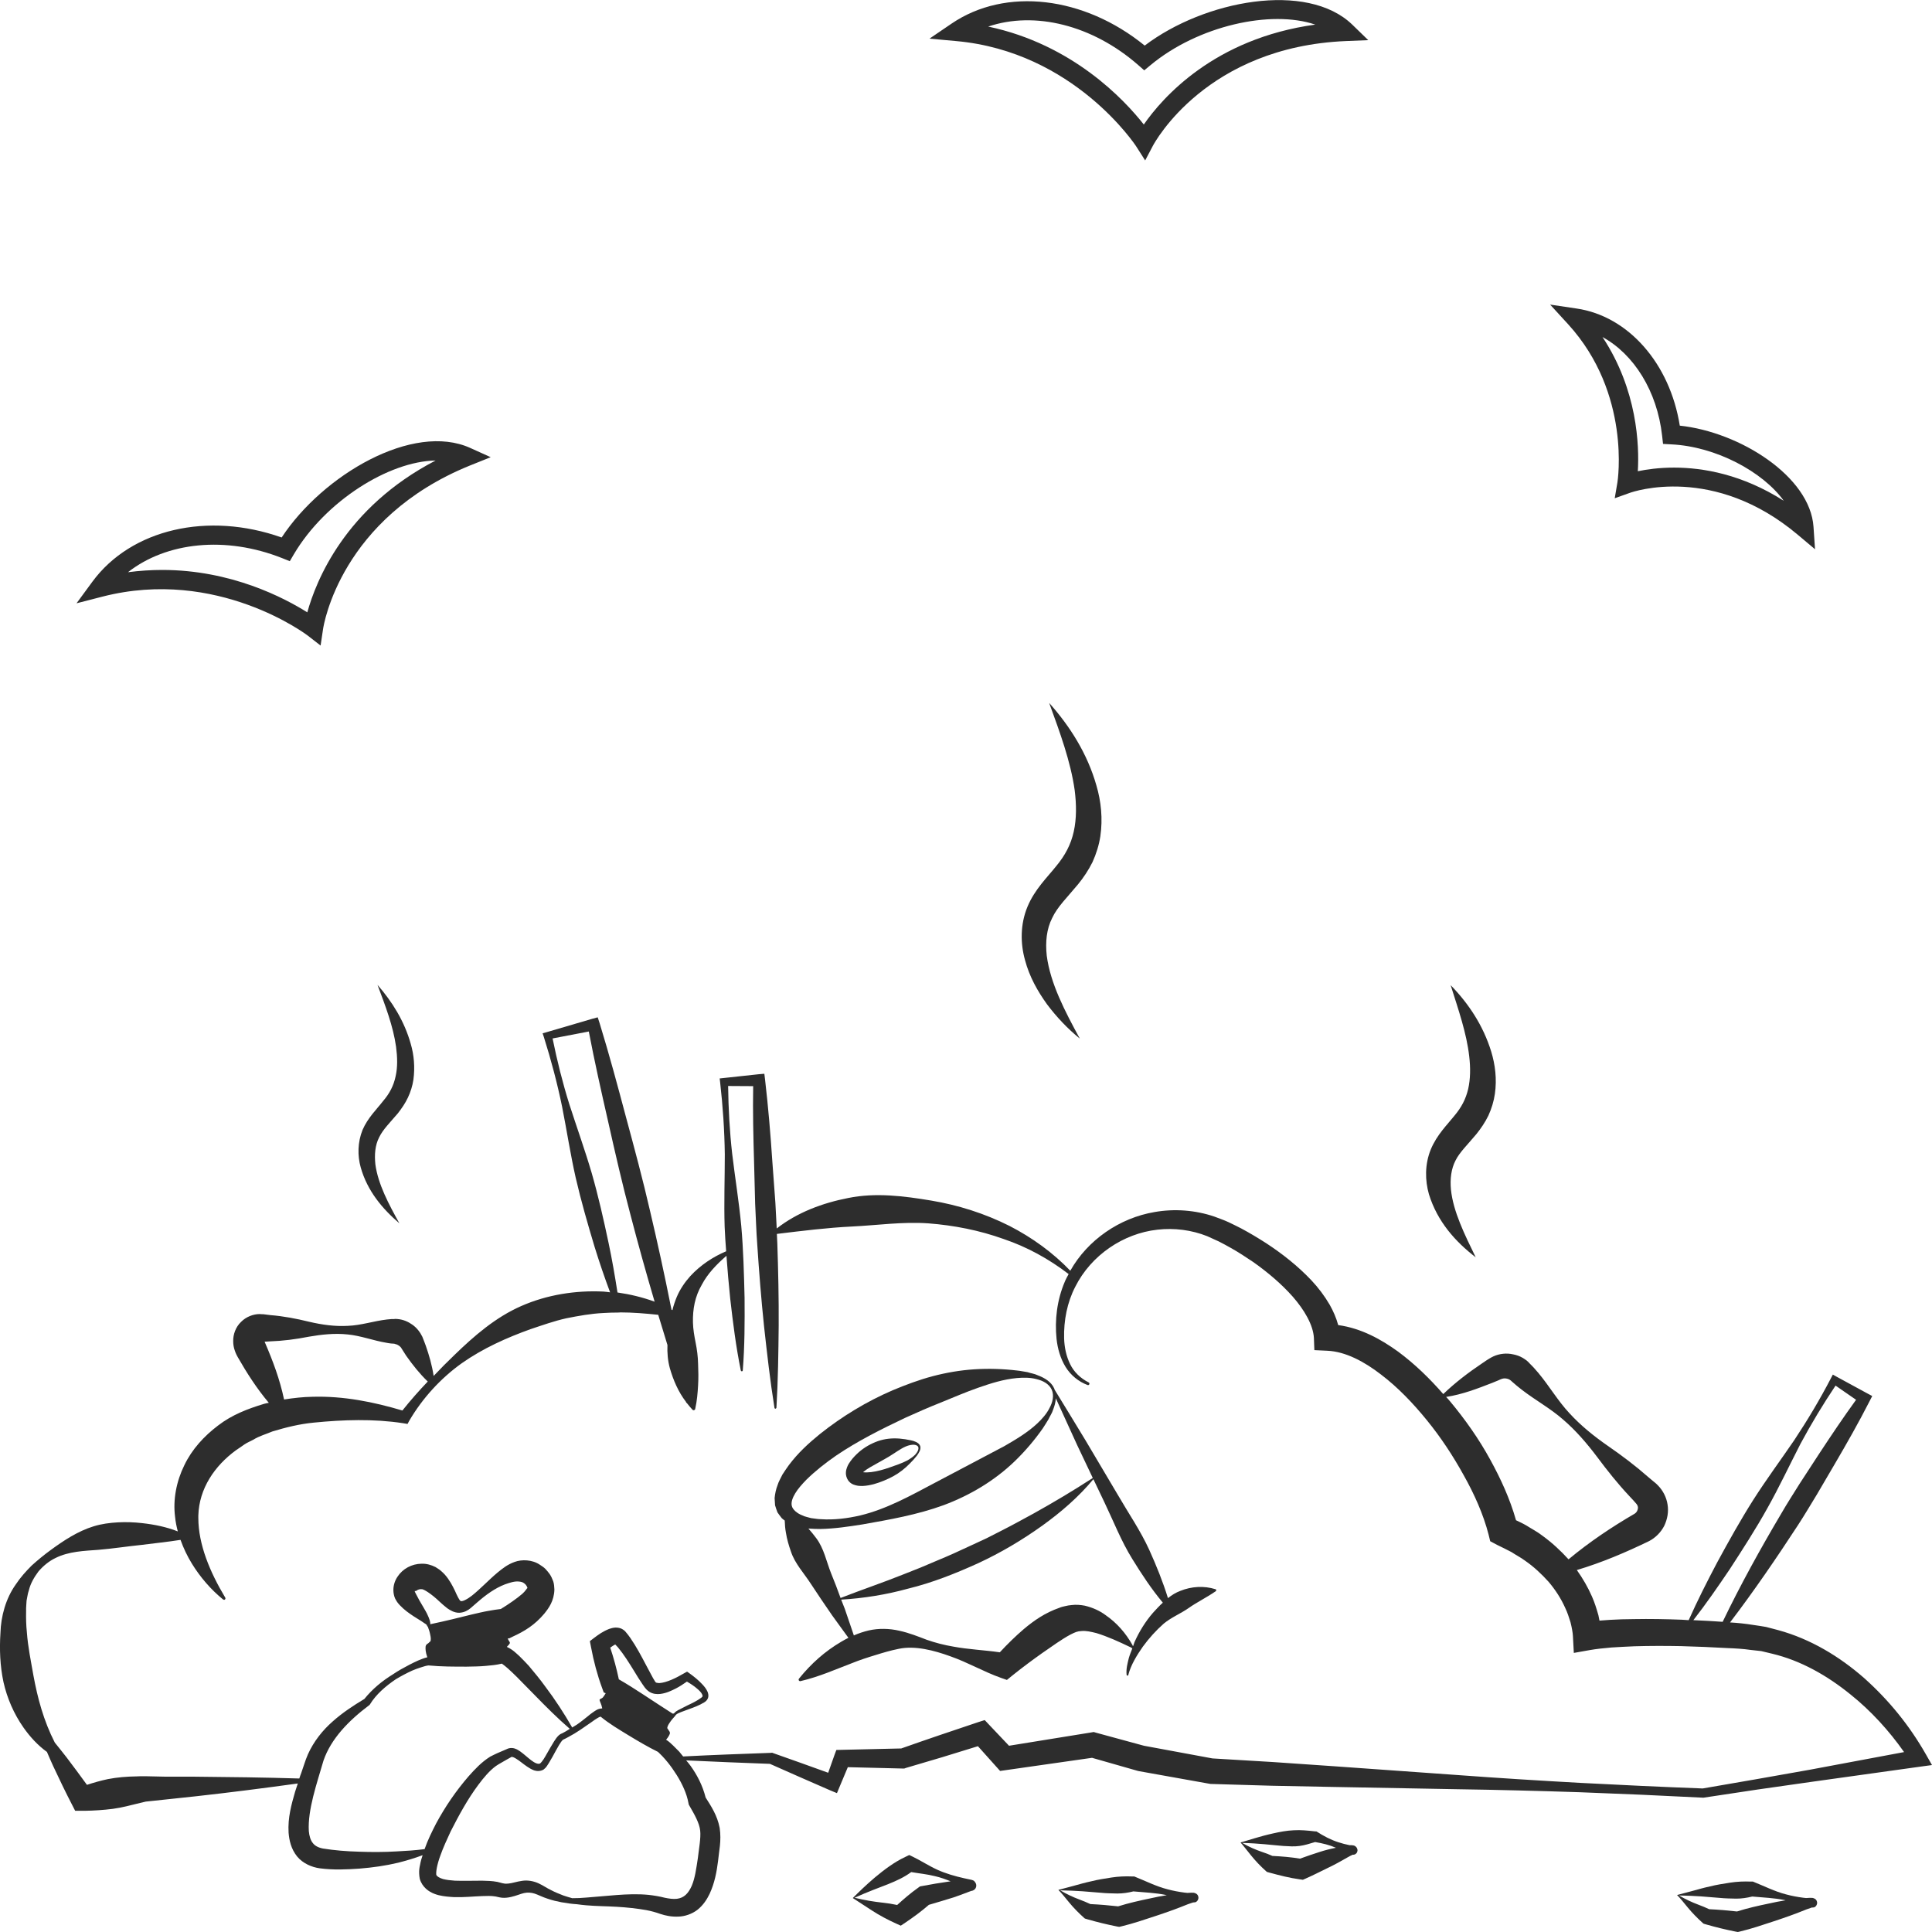<?xml version="1.0" encoding="utf-8"?>
<!-- Generator: Adobe Illustrator 24.1.2, SVG Export Plug-In . SVG Version: 6.00 Build 0)  -->
<svg version="1.1" id="Layer_1" xmlns="http://www.w3.org/2000/svg" xmlns:xlink="http://www.w3.org/1999/xlink" x="0px" y="0px"
	 viewBox="0 0 128 128" style="enable-background:new 0 0 128 128;" xml:space="preserve">
<style type="text/css">
	.st0{fill:#2D2D2D;}
</style>
<g>
	<path class="st0" d="M75.29,9.72l0.58,0.91l0.5-0.95c0.14-0.27,3.57-6.57,12.8-6.96l1.48-0.06l-1.06-1.03
		c-3-2.89-9.8-1.61-13.75,1.39c-4.02-3.27-9.21-3.89-12.79-1.46l-1.47,1l1.76,0.16C71.16,3.42,75.25,9.65,75.29,9.72z M75.41,4.31
		l0.4,0.35l0.41-0.34c3.15-2.62,7.99-3.69,10.92-2.69C80.43,2.55,77,6.49,75.78,8.25c-1.28-1.63-4.71-5.31-10.31-6.49
		C68.54,0.72,72.37,1.65,75.41,4.31z"/>
	<path class="st0" d="M20.39,42.11l0.85,0.66l0.16-1.07c0.04-0.3,1.18-7.39,9.74-10.86l1.37-0.55l-1.35-0.61
		c-3.79-1.72-9.77,1.78-12.5,5.93c-4.88-1.73-9.97-0.56-12.54,2.93l-1.05,1.43l1.71-0.44C14.4,37.57,20.34,42.07,20.39,42.11z
		 M18.7,36.98l0.5,0.2l0.27-0.46c2.09-3.53,6.3-6.16,9.39-6.21c-6.02,3.13-7.93,8-8.5,10.06c-1.51-0.95-5.03-2.81-9.61-2.81
		c-0.73,0-1.49,0.05-2.27,0.15C11.03,35.91,14.95,35.49,18.7,36.98z"/>
	<path class="st0" d="M107.16,31.95l-0.18,1.06l1.01-0.36c0.22-0.08,5.56-1.91,11.13,2.79l1.13,0.95l-0.1-1.48
		c-0.22-3.35-4.89-6.29-8.86-6.71c-0.65-4.1-3.4-7.26-6.84-7.76l-1.75-0.26l1.2,1.31C108.08,26.08,107.17,31.89,107.16,31.95z
		 M110.12,28.87l0.06,0.54l0.54,0.03c2.97,0.14,6.08,1.82,7.46,3.74c-2.74-1.75-5.34-2.2-7.27-2.2c-1,0-1.82,0.12-2.4,0.24
		c0.1-1.7-0.02-5.38-2.34-8.89C108.25,23.47,109.79,25.91,110.12,28.87z"/>
	<path class="st0" d="M127.59,116.22c-1.09-1.91-2.44-3.57-4.07-5.03c-1.63-1.43-3.55-2.6-5.71-3.19l-0.8-0.21
		c-0.28-0.05-0.55-0.09-0.83-0.13c-0.55-0.09-1.06-0.14-1.56-0.17c1.6-2.1,3.08-4.27,4.51-6.46c0.43-0.66,0.83-1.34,1.24-2.01
		l1.19-2.03c0.79-1.35,1.57-2.72,2.29-4.13l0.19-0.37l-0.32-0.17l-2.04-1.11l-0.25-0.14l-0.12,0.23c-0.74,1.42-1.55,2.78-2.44,4.12
		c-0.9,1.32-1.85,2.6-2.71,3.95c-0.85,1.34-1.63,2.74-2.39,4.14c-0.66,1.25-1.31,2.53-1.89,3.83c-0.15-0.01-0.3-0.02-0.46-0.03
		c-1.05-0.04-2.11-0.06-3.17-0.04c-0.53,0-1.07,0.02-1.6,0.05c-0.23,0.02-0.45,0.03-0.68,0.05c-0.02-0.11-0.05-0.23-0.07-0.35
		c-0.12-0.42-0.25-0.85-0.43-1.25c-0.27-0.62-0.61-1.2-1-1.75c1.67-0.5,3.24-1.17,4.79-1.92c0.42-0.22,0.78-0.58,1-1.01
		c0.21-0.44,0.3-0.93,0.22-1.41c-0.07-0.47-0.3-0.92-0.62-1.25l-0.12-0.12l-0.08-0.07l-0.16-0.13l-0.32-0.27
		c-0.83-0.73-1.73-1.41-2.66-2.05c-0.92-0.64-1.79-1.34-2.54-2.16c-0.76-0.81-1.34-1.81-2.06-2.67c-0.18-0.21-0.36-0.42-0.56-0.61
		c-0.03-0.04-0.11-0.12-0.2-0.2c-0.09-0.07-0.18-0.13-0.28-0.19c-0.19-0.11-0.41-0.19-0.63-0.23c-0.43-0.1-0.9-0.05-1.3,0.13
		c-0.23,0.11-0.32,0.18-0.44,0.25l-0.34,0.23c-0.89,0.6-1.76,1.26-2.55,2.02c-0.89-1.02-1.87-1.98-2.99-2.81
		c-1.12-0.81-2.44-1.55-3.97-1.76c-0.13-0.48-0.33-0.93-0.56-1.34c-0.35-0.6-0.76-1.14-1.22-1.63c-0.91-0.96-1.93-1.76-3-2.46
		c-0.53-0.34-1.08-0.67-1.64-0.97c-0.28-0.15-0.57-0.28-0.85-0.42c-0.3-0.14-0.63-0.25-0.94-0.37c-1.27-0.43-2.64-0.53-3.95-0.3
		c-2.33,0.39-4.45,1.86-5.59,3.89c-1.15-1.2-2.53-2.2-4.03-2.97c-1.63-0.82-3.39-1.38-5.19-1.68c-1.8-0.3-3.67-0.54-5.49-0.17
		c-1.7,0.33-3.37,0.95-4.74,2.02c-0.03-0.57-0.06-1.14-0.09-1.72l-0.2-2.71c-0.12-1.81-0.27-3.6-0.48-5.41l-0.05-0.41l-0.37,0.03
		l-2.31,0.25l-0.28,0.03l0.03,0.25c0.18,1.59,0.29,3.18,0.31,4.78c0,1.6-0.06,3.2-0.01,4.8c0.02,0.54,0.06,1.08,0.1,1.62
		c-0.85,0.36-1.69,0.9-2.38,1.65c-0.35,0.39-0.67,0.85-0.89,1.37c-0.12,0.29-0.22,0.58-0.29,0.88c-0.02-0.01-0.04-0.02-0.06-0.03
		c-0.02-0.08-0.03-0.16-0.05-0.24c-0.42-2.11-0.88-4.21-1.37-6.29c-0.48-2.09-1.04-4.17-1.6-6.24c-0.55-2.07-1.11-4.15-1.74-6.2
		l-0.13-0.4l-0.37,0.1l-3,0.88l-0.28,0.08l0.08,0.24c0.48,1.52,0.89,3.06,1.21,4.62c0.31,1.57,0.55,3.15,0.9,4.7
		c0.36,1.56,0.8,3.08,1.26,4.61c0.31,1,0.65,2,1.02,2.99c-0.15-0.02-0.3-0.04-0.44-0.05c-1.85-0.09-3.75,0.21-5.45,0.96
		c-1.71,0.75-3.13,1.99-4.41,3.23c-0.48,0.46-0.94,0.92-1.39,1.4c-0.11-0.72-0.3-1.37-0.52-2c-0.07-0.2-0.14-0.37-0.23-0.6
		c-0.15-0.31-0.37-0.59-0.65-0.79c-0.28-0.2-0.61-0.35-0.99-0.38l-0.14-0.01l-0.09,0.01h-0.16c-0.1,0.01-0.21,0.02-0.32,0.03
		c-0.86,0.1-1.72,0.39-2.58,0.42c-0.86,0.05-1.71-0.07-2.57-0.27c-0.85-0.21-1.7-0.37-2.56-0.44l-0.32-0.04l-0.16-0.02h-0.09
		l-0.15-0.01c-0.4,0-0.89,0.17-1.23,0.52c-0.36,0.34-0.53,0.84-0.52,1.28c0,0.23,0.04,0.44,0.11,0.63c0.03,0.1,0.07,0.18,0.11,0.27
		c0.03,0.06,0.05,0.1,0.08,0.15c0.6,1.05,1.26,2.08,2.06,3.03c-0.11,0.02-0.22,0.04-0.32,0.07c-1.06,0.32-2.12,0.72-3.05,1.44
		c-0.91,0.69-1.72,1.56-2.23,2.63c-0.52,1.05-0.76,2.28-0.61,3.42c0.03,0.33,0.1,0.65,0.18,0.96c-0.76-0.3-1.56-0.46-2.37-0.55
		c-0.53-0.06-1.06-0.08-1.6-0.05c-0.54,0.03-1.08,0.1-1.6,0.26c-1.05,0.32-2,0.95-2.86,1.58c-0.44,0.32-0.85,0.66-1.25,1.02
		c-0.38,0.38-0.75,0.79-1.06,1.26c-0.66,0.93-0.98,2.11-1.01,3.21c-0.07,1.07-0.03,2.17,0.2,3.25c0.24,1.07,0.69,2.11,1.33,3.02
		c0.43,0.61,0.94,1.17,1.55,1.61c0.13,0.31,0.27,0.62,0.41,0.93c0.41,0.88,0.83,1.75,1.27,2.6l0.19,0.37H5.6
		c0.63-0.01,1.26-0.05,1.88-0.13c0.61-0.08,1.22-0.25,1.8-0.39l0.38-0.09l0.48-0.05l0.94-0.1l1.88-0.2
		c2.26-0.25,4.52-0.54,6.77-0.85c-0.06,0.18-0.12,0.36-0.18,0.55c-0.24,0.84-0.49,1.71-0.43,2.71c0.04,0.5,0.16,1.07,0.56,1.57
		c0.39,0.48,1,0.72,1.5,0.79c0.93,0.12,1.77,0.08,2.64,0.02c0.87-0.07,1.72-0.19,2.56-0.39c0.55-0.14,1.09-0.3,1.62-0.5
		c-0.07,0.2-0.13,0.41-0.17,0.64c-0.04,0.17-0.07,0.35-0.06,0.57c0,0.1,0.02,0.23,0.04,0.35c0.04,0.15,0.1,0.27,0.17,0.38
		c0.29,0.44,0.73,0.62,1.08,0.71c0.37,0.09,0.71,0.11,1.03,0.13c0.66,0.02,1.28-0.05,1.87-0.07c0.29-0.01,0.59-0.02,0.82,0.02
		c0.07,0,0.28,0.07,0.48,0.09c0.2,0.02,0.41-0.01,0.59-0.05c0.36-0.08,0.64-0.21,0.87-0.26c0.24-0.05,0.46-0.04,0.71,0.04
		c0.22,0.07,0.54,0.24,0.84,0.33c0.31,0.11,0.62,0.18,0.93,0.24c0.34,0.06,0.68,0.11,1.02,0.13c0.2,0.03,0.41,0.05,0.61,0.07
		c0.69,0.06,1.37,0.06,2.04,0.1c0.67,0.04,1.33,0.11,1.95,0.22c0.32,0.06,0.61,0.14,0.92,0.25c0.36,0.12,0.76,0.2,1.2,0.18
		c0.43-0.01,0.91-0.17,1.28-0.46c0.37-0.3,0.61-0.67,0.79-1.04c0.34-0.73,0.47-1.46,0.56-2.16c0.06-0.67,0.24-1.34,0.11-2.22
		c-0.16-0.83-0.57-1.44-0.93-2.01c-0.2-0.79-0.56-1.49-1-2.1c-0.09-0.13-0.19-0.24-0.29-0.36c1.85,0.09,3.7,0.16,5.55,0.23
		c1.32,0.59,2.65,1.17,3.98,1.75l0.46,0.19l0.2-0.48l0.52-1.24l3.65,0.09h0.09l0.11-0.04c1.59-0.46,3.18-0.94,4.77-1.44l1.2,1.34
		l0.27,0.3l0.42-0.06l5.67-0.81l3.01,0.86l0.08,0.02l4.64,0.83l0.06,0.01l0.05,0.01l4.08,0.12l4.08,0.08l8.16,0.15
		c2.72,0.04,5.44,0.11,8.15,0.2c2.72,0.1,5.44,0.22,8.15,0.36h0.06l3.58-0.54l3.58-0.51l7.16-1l0.81-0.11L127.59,116.22z
		 M17.39,88.9C17.39,88.91,17.39,88.9,17.39,88.9c-0.02,0-0.03,0.01-0.04,0.01C17.36,88.91,17.38,88.9,17.39,88.9z M17.31,88.92
		L17.31,88.92c0,0,0,0.01,0.02,0.01C17.31,88.93,17.3,88.93,17.31,88.92z M114.59,103.98c0.87-1.34,1.73-2.67,2.51-4.07
		c0.78-1.39,1.46-2.84,2.19-4.26c0.71-1.32,1.49-2.61,2.32-3.85l1.36,0.94c-0.85,1.17-1.66,2.38-2.45,3.58l-1.29,1.98
		c-0.41,0.66-0.84,1.32-1.23,2c-1.38,2.33-2.69,4.7-3.87,7.15c-0.65-0.05-1.29-0.08-1.94-0.11
		C113.04,106.25,113.82,105.12,114.59,103.98z M98.86,91.62l0.39-0.16c0.12-0.06,0.27-0.12,0.3-0.12c0.11-0.03,0.22-0.02,0.33,0.01
		c0.05,0.01,0.1,0.04,0.14,0.06c0.02,0.02,0.05,0.03,0.07,0.05l0.1,0.09c0.2,0.18,0.42,0.36,0.64,0.53
		c0.88,0.68,1.89,1.23,2.73,1.97c0.84,0.72,1.57,1.57,2.25,2.47c0.67,0.9,1.37,1.78,2.13,2.59l0.28,0.3l0.14,0.16l0.07,0.08
		l0.02,0.03c0.05,0.07,0.07,0.15,0.07,0.23c-0.02,0.17-0.09,0.29-0.21,0.37c-1.53,0.89-3.01,1.88-4.39,3.03
		c-0.52-0.57-1.09-1.1-1.71-1.55c-0.34-0.27-0.72-0.46-1.08-0.69c-0.22-0.13-0.46-0.24-0.69-0.35c-0.41-1.44-1.01-2.74-1.7-4
		c-0.76-1.39-1.67-2.68-2.68-3.89c-0.08-0.09-0.16-0.19-0.25-0.28C96.91,92.38,97.88,92,98.86,91.62z M40.32,82.35
		c-0.33-1.56-0.68-3.11-1.12-4.64c-0.45-1.53-0.99-3.03-1.48-4.55c-0.45-1.44-0.81-2.88-1.11-4.36l2.4-0.46
		c0.38,1.99,0.82,3.95,1.27,5.92c0.47,2.1,0.95,4.19,1.5,6.26c0.5,1.92,1.03,3.82,1.59,5.72c-0.79-0.29-1.62-0.49-2.46-0.61
		C40.74,84.54,40.55,83.43,40.32,82.35z M17.56,88.96l-0.03-0.06l0.03-0.01l0.32-0.02c0.86-0.03,1.72-0.14,2.58-0.31
		c0.86-0.15,1.72-0.24,2.57-0.15c0.86,0.08,1.71,0.41,2.56,0.55c0.11,0.02,0.21,0.04,0.32,0.05l0.16,0.01l0.08,0.01l0.01,0.01
		c0.06,0.01,0.13,0.03,0.2,0.07c0.08,0.04,0.15,0.1,0.2,0.16c0.1,0.16,0.23,0.37,0.35,0.55c0.43,0.61,0.89,1.19,1.43,1.71
		c-0.58,0.61-1.14,1.24-1.68,1.92c-1.92-0.57-3.9-0.97-5.96-0.91c-0.62,0.01-1.25,0.08-1.88,0.18
		C18.54,91.39,18.08,90.17,17.56,88.96z M28.13,122.51c-0.62,0.08-1.24,0.12-1.85,0.15c-0.83,0.05-1.66,0.05-2.48,0.02
		c-0.81-0.02-1.66-0.09-2.4-0.21c-0.32-0.06-0.55-0.19-0.68-0.37c-0.14-0.17-0.23-0.45-0.26-0.79c-0.08-1.41,0.53-3.14,0.97-4.66
		c0.5-1.46,1.68-2.66,3.01-3.66l0.05-0.04l0.02-0.03c0.41-0.67,1.04-1.21,1.72-1.67c0.35-0.21,0.71-0.4,1.08-0.57
		c0.19-0.08,0.38-0.15,0.57-0.21c0.17-0.06,0.42-0.13,0.52-0.13c0.82,0.08,1.68,0.08,2.51,0.08c0.43-0.01,0.85-0.01,1.27-0.05
		c0.35-0.03,0.69-0.06,1.07-0.15c0.12,0.08,0.27,0.21,0.4,0.32c0.2,0.18,0.4,0.37,0.59,0.56l1.19,1.21c0.74,0.76,1.5,1.52,2.32,2.23
		c-0.1,0.06-0.19,0.13-0.29,0.18c-0.07,0.04-0.13,0.07-0.2,0.11c-0.07,0.03-0.12,0.04-0.24,0.14c-0.15,0.14-0.22,0.27-0.31,0.4
		c-0.17,0.27-0.32,0.54-0.47,0.8c-0.07,0.13-0.15,0.26-0.23,0.39c-0.07,0.11-0.19,0.25-0.22,0.27c-0.13,0.08-0.37-0.03-0.6-0.21
		c-0.23-0.17-0.44-0.38-0.72-0.58c-0.14-0.09-0.29-0.21-0.55-0.23c-0.07,0-0.14,0-0.21,0.02c-0.07,0.02-0.13,0.05-0.15,0.06
		l-0.21,0.09l-0.42,0.18l-0.21,0.1c-0.08,0.04-0.16,0.08-0.24,0.12c-0.59,0.37-1.02,0.84-1.44,1.31c-0.83,0.96-1.54,2-2.14,3.11
		C28.61,121.36,28.34,121.91,28.13,122.51z M28.5,107.49c-0.01-0.06-0.02-0.12-0.04-0.17c-0.03-0.11-0.08-0.21-0.12-0.3
		c-0.08-0.19-0.19-0.36-0.28-0.52c-0.2-0.33-0.38-0.65-0.52-0.93c-0.03-0.06-0.09-0.17-0.05-0.16c0-0.01,0.02,0,0.03,0
		c0.03,0.01,0.04,0,0.08-0.03c0.08-0.06,0.23-0.11,0.32-0.09c0.12-0.04,0.67,0.31,1.22,0.84c0.14,0.13,0.3,0.27,0.49,0.42
		c0.19,0.13,0.47,0.31,0.81,0.3c0.34-0.02,0.57-0.17,0.73-0.3c0.16-0.14,0.31-0.27,0.45-0.39c0.57-0.5,1.18-0.94,1.83-1.19
		c0.33-0.12,0.66-0.22,0.92-0.19c0.27,0.02,0.36,0.11,0.46,0.21c0.02,0.04,0.05,0.06,0.07,0.1c0.01,0.03,0.02,0.06,0.04,0.09
		c0.01,0.02-0.01,0.03,0,0.04c0,0.01-0.02,0.01-0.02,0.01c-0.01,0-0.11,0.18-0.31,0.36c-0.37,0.32-0.92,0.7-1.43,1.01
		c-0.26,0.03-0.52,0.07-0.79,0.12c-0.37,0.06-0.76,0.16-1.16,0.25c-0.8,0.2-1.68,0.42-2.73,0.64c0,0-0.01,0-0.01-0.01
		c0,0,0.01-0.01,0.02-0.01L28.5,107.49z M45.61,119.45l0.02,0.1l0.06,0.11c0.33,0.57,0.65,1.13,0.7,1.63
		c0.05,0.48-0.08,1.17-0.16,1.85c-0.1,0.64-0.18,1.28-0.4,1.8c-0.23,0.51-0.51,0.8-0.98,0.86c-0.24,0.03-0.52-0.01-0.81-0.07
		c-0.34-0.09-0.72-0.15-1.07-0.19c-0.72-0.07-1.42-0.04-2.11,0.01l-2.03,0.17c-0.31,0.03-0.62,0.04-0.92,0.04
		c-0.2-0.06-0.4-0.11-0.59-0.18c-0.28-0.11-0.56-0.22-0.82-0.36c-0.26-0.12-0.47-0.28-0.81-0.44c-0.32-0.15-0.73-0.23-1.1-0.17
		c-0.36,0.05-0.66,0.16-0.9,0.18c-0.12,0.01-0.22,0.02-0.33-0.01c-0.1-0.01-0.18-0.05-0.41-0.1c-0.37-0.07-0.69-0.07-1.01-0.08
		c-0.63,0-1.23,0.02-1.8,0c-0.29-0.02-0.56-0.05-0.79-0.11c-0.23-0.07-0.39-0.17-0.43-0.25c-0.03-0.01-0.03-0.23,0.02-0.49
		c0.05-0.25,0.13-0.53,0.23-0.8c0.19-0.54,0.44-1.08,0.69-1.62c0.54-1.06,1.12-2.13,1.83-3.08c0.35-0.47,0.74-0.94,1.17-1.25
		c0.1-0.07,0.22-0.14,0.36-0.22l0.4-0.23l0.2-0.11l0.05-0.03c0,0,0,0,0-0.01h0.03c0.05-0.01,0.17,0.04,0.28,0.11
		c0.24,0.14,0.47,0.35,0.74,0.53c0.13,0.09,0.28,0.18,0.46,0.25c0.18,0.06,0.42,0.07,0.63-0.05c0.21-0.16,0.25-0.29,0.35-0.43
		l0.24-0.41c0.15-0.27,0.29-0.54,0.44-0.79c0.08-0.12,0.16-0.26,0.24-0.33c0-0.01,0.08-0.05,0.15-0.08l0.21-0.11
		c0.28-0.15,0.55-0.31,0.8-0.48l0.77-0.53c0.12-0.09,0.25-0.18,0.37-0.25c0.07-0.05,0.15-0.08,0.21-0.1c0.6,0.49,1.2,0.84,1.82,1.22
		c0.64,0.39,1.32,0.79,1.97,1.11c0,0,0.09,0.07,0.12,0.11l0.18,0.18c0.12,0.12,0.23,0.26,0.35,0.4c0.22,0.27,0.42,0.56,0.61,0.86
		C45.2,118.19,45.5,118.83,45.61,119.45z M40.43,109.16c0.12-0.09,0.24-0.16,0.33-0.21c0.06,0.06,0.12,0.12,0.18,0.19
		c0.39,0.47,0.74,1.03,1.09,1.6c0.17,0.28,0.34,0.56,0.54,0.85c0.11,0.14,0.17,0.3,0.44,0.49c0.25,0.16,0.51,0.17,0.72,0.15
		c0.42-0.05,0.74-0.21,1.06-0.37c0.25-0.13,0.49-0.29,0.72-0.45c0.24,0.14,0.49,0.3,0.69,0.48c0.13,0.11,0.25,0.23,0.31,0.35
		c0.05,0.13,0.07,0.14-0.05,0.24c-0.27,0.2-0.6,0.36-0.92,0.51l-0.49,0.25c-0.09,0.04-0.17,0.09-0.25,0.14
		c-0.04,0.03-0.08,0.06-0.11,0.1c-0.02,0.01-0.03,0.03-0.04,0.04c-0.03,0.01-0.06,0.01-0.09,0.01c-1.37-0.87-2.46-1.64-3.56-2.27
		C40.85,110.55,40.66,109.85,40.43,109.16z M119.9,117.25l-3.56,0.63l-3.53,0.61c-2.71-0.1-5.42-0.23-8.12-0.37
		c-2.71-0.15-5.43-0.32-8.14-0.52l-8.14-0.58l-4.07-0.28l-4.01-0.24l-4.54-0.84l-3.16-0.86l-0.17-0.05l-0.17,0.03l-5.44,0.88
		l-1.28-1.35l-0.33-0.35l-0.44,0.14c-1.7,0.57-3.4,1.14-5.09,1.74l-3.9,0.09l-0.4,0.01l-0.13,0.35l-0.41,1.16
		c-1.21-0.44-2.42-0.87-3.64-1.3l-0.08-0.03l-0.05,0.01c-1.95,0.07-3.9,0.14-5.84,0.24c-0.09-0.1-0.17-0.22-0.26-0.32
		c-0.14-0.14-0.28-0.28-0.42-0.42c-0.08-0.07-0.15-0.14-0.23-0.21c-0.08-0.06-0.12-0.1-0.22-0.16c0.14-0.16,0.21-0.29,0.25-0.4
		c0.02-0.08-0.02-0.15-0.07-0.21c-0.05-0.06-0.07-0.13-0.09-0.13c-0.04-0.06,0.04-0.24,0.15-0.39c0.1-0.16,0.24-0.31,0.38-0.47
		v-0.01c0.01-0.01,0.01-0.02,0.02-0.03c0.1-0.1,0.22-0.13,0.35-0.19l0.51-0.19c0.34-0.12,0.69-0.25,1.02-0.45
		c0.09-0.05,0.21-0.15,0.26-0.3c0.05-0.15,0.01-0.29-0.03-0.4c-0.09-0.21-0.22-0.36-0.36-0.51c-0.26-0.28-0.55-0.51-0.87-0.74
		l-0.13-0.09l-0.18,0.1c-0.53,0.31-1.16,0.63-1.67,0.66c-0.28-0.03-0.2-0.01-0.41-0.34c-0.15-0.27-0.3-0.56-0.46-0.86
		c-0.31-0.59-0.62-1.18-1.03-1.78c-0.1-0.15-0.22-0.3-0.35-0.45c-0.03-0.04-0.2-0.17-0.31-0.2c-0.12-0.04-0.24-0.05-0.32-0.05
		c-0.19,0.01-0.31,0.05-0.43,0.09c-0.43,0.17-0.7,0.37-1.02,0.61l-0.26,0.2l0.08,0.41c0.17,0.91,0.41,1.82,0.73,2.69l0.11,0.3
		l0.13,0.05c-0.06,0.1-0.12,0.2-0.18,0.27c-0.08,0.1-0.27,0.11-0.22,0.21c0.02,0.1,0.11,0.22,0.17,0.52l-0.03,0.01
		c-0.28,0.02-0.41,0.14-0.55,0.23c-0.14,0.09-0.26,0.19-0.38,0.29c-0.24,0.19-0.47,0.38-0.72,0.55c-0.1,0.07-0.21,0.12-0.31,0.19
		c-0.54-0.94-1.14-1.86-1.79-2.72c-0.34-0.47-0.71-0.92-1.09-1.37c-0.2-0.21-0.4-0.43-0.62-0.64c-0.24-0.21-0.41-0.41-0.83-0.61
		c0.08-0.09,0.15-0.15,0.18-0.21c0.08-0.09-0.08-0.19-0.11-0.33c0-0.01,0-0.02-0.01-0.03l0.09,0.01l0.22-0.11
		c0.79-0.36,1.47-0.77,2.11-1.53c0.29-0.36,0.65-0.84,0.67-1.6c-0.01-0.19-0.02-0.38-0.08-0.55c-0.06-0.16-0.14-0.34-0.23-0.47
		c-0.09-0.13-0.19-0.24-0.29-0.35c-0.11-0.11-0.24-0.19-0.36-0.27c-0.51-0.35-1.21-0.36-1.67-0.19c-0.48,0.17-0.81,0.44-1.13,0.7
		c-0.62,0.52-1.13,1.08-1.71,1.54c-0.28,0.22-0.66,0.43-0.76,0.34c-0.06-0.04-0.21-0.32-0.36-0.67c-0.16-0.33-0.36-0.72-0.67-1.07
		c-0.08-0.09-0.17-0.17-0.26-0.25c-0.1-0.09-0.24-0.17-0.36-0.25c-0.28-0.14-0.59-0.23-0.92-0.22c-0.65,0.01-1.25,0.33-1.6,0.87
		c-0.18,0.27-0.3,0.63-0.26,1.02c0.02,0.18,0.07,0.38,0.17,0.53c0.11,0.19,0.16,0.22,0.24,0.32c0.3,0.32,0.63,0.55,0.95,0.76
		l0.48,0.3c0.08,0.05,0.15,0.1,0.22,0.15c0.04,0.02,0.07,0.04,0.1,0.07l0.04,0.03c0.01,0.04,0.03,0.08,0.05,0.11
		c0.01,0,0.02,0,0.02,0c0.07,0.18,0.13,0.36,0.16,0.53c0.05,0.2,0.06,0.41,0,0.47c-0.03,0-0.07,0.07-0.14,0.12
		c-0.08,0.04-0.14,0.1-0.16,0.19c-0.02,0.17-0.01,0.38,0.11,0.73c-0.26,0.06-0.41,0.14-0.6,0.21c-0.2,0.09-0.39,0.18-0.58,0.28
		c-0.38,0.2-0.75,0.4-1.1,0.64c-0.7,0.43-1.35,0.96-1.89,1.63c-0.73,0.44-1.45,0.91-2.11,1.5c-0.66,0.58-1.25,1.32-1.63,2.17
		c-0.09,0.21-0.17,0.42-0.24,0.64l-0.2,0.59c-0.05,0.12-0.09,0.25-0.13,0.37c-2.31-0.07-4.63-0.1-6.94-0.12h-1.88l-0.93-0.02
		l-0.46-0.01h-0.3l-0.26,0.01c-0.66,0.01-1.29,0.06-1.91,0.18c-0.47,0.1-0.93,0.23-1.39,0.38c-0.44-0.61-0.89-1.21-1.35-1.82
		c-0.25-0.33-0.52-0.65-0.78-0.98c-0.74-1.45-1.14-2.94-1.42-4.47c-0.16-0.92-0.36-1.87-0.43-2.84c-0.05-0.48-0.06-0.92-0.05-1.4
		c-0.01-0.23,0.02-0.45,0.03-0.69c0.05-0.22,0.07-0.46,0.15-0.68c0.11-0.46,0.35-0.87,0.64-1.26c0.31-0.36,0.69-0.68,1.13-0.89
		c0.88-0.44,1.9-0.47,2.84-0.54c0.96-0.08,1.91-0.23,2.89-0.33c0.83-0.11,1.68-0.19,2.55-0.33c0.2,0.56,0.45,1.08,0.75,1.57
		c0.56,0.91,1.26,1.72,2.07,2.38c0.03,0.02,0.08,0.03,0.11,0.01c0.05-0.03,0.06-0.09,0.03-0.14c-1.01-1.68-1.78-3.52-1.78-5.27
		v-0.16c0.05-1.79,1.08-3.3,2.51-4.34c0.18-0.12,0.36-0.24,0.54-0.37c0.19-0.13,0.4-0.21,0.6-0.32c0.38-0.24,0.83-0.36,1.25-0.54
		c0.89-0.27,1.81-0.5,2.77-0.59c1.91-0.19,3.94-0.26,5.89,0.04l0.3,0.05l0.12-0.22c0.86-1.47,2.07-2.8,3.47-3.8
		c1.42-1,3-1.7,4.56-2.26c0.78-0.26,1.56-0.54,2.37-0.72c0.81-0.16,1.62-0.31,2.46-0.35c0.31-0.02,0.63-0.03,0.95-0.03
		c0.06,0,0.1,0,0.16-0.01c0.83,0,1.67,0.07,2.52,0.16c0.2,0.67,0.41,1.34,0.61,2c-0.02,0.52,0.02,1.03,0.16,1.54
		c0.23,0.79,0.55,1.55,1.07,2.23c0,0.02,0.01,0.03,0.01,0.04c0.01,0.02,0.03,0.02,0.04,0.03c0.12,0.15,0.24,0.3,0.38,0.45
		c0.01,0.01,0.03,0.02,0.05,0.03c0.06,0.01,0.12-0.03,0.13-0.08v-0.01c0.12-0.54,0.16-1.04,0.19-1.55c0.03-0.49,0.02-0.97,0-1.44
		c-0.01-0.47-0.07-0.93-0.16-1.38c-0.09-0.45-0.17-0.91-0.18-1.35c-0.02-0.89,0.13-1.72,0.59-2.51c0.38-0.72,0.96-1.33,1.63-1.91
		c0.07,0.95,0.15,1.9,0.25,2.85c0.18,1.59,0.38,3.17,0.7,4.75c0.01,0.03,0.03,0.05,0.06,0.05c0.03,0.01,0.07-0.02,0.07-0.05
		c0.13-1.62,0.13-3.21,0.12-4.81c-0.04-1.6-0.08-3.19-0.22-4.78c-0.15-1.59-0.41-3.17-0.6-4.76c-0.17-1.5-0.25-2.99-0.27-4.5
		l1.66,0.01c-0.03,1.69,0.01,3.38,0.06,5.07l0.07,2.71c0.05,0.9,0.07,1.81,0.14,2.71c0.12,1.81,0.26,3.61,0.45,5.42
		c0.2,1.81,0.4,3.6,0.69,5.4c0,0.03,0.03,0.06,0.06,0.06s0.06-0.03,0.07-0.06c0.11-1.82,0.13-3.63,0.15-5.45
		c0.01-1.81-0.03-3.62-0.09-5.43c-0.01-0.22-0.02-0.43-0.03-0.64c1.73-0.21,3.34-0.41,4.97-0.49c1.67-0.08,3.36-0.33,5.06-0.21
		c1.7,0.13,3.39,0.46,5,1.04c1.54,0.52,2.98,1.31,4.3,2.32c-0.09,0.17-0.19,0.34-0.26,0.52c-0.51,1.2-0.67,2.52-0.54,3.78
		c0.07,0.64,0.25,1.28,0.59,1.84c0.34,0.56,0.87,0.99,1.46,1.21c0.05,0.02,0.1,0,0.12-0.05c0.02-0.05,0-0.1-0.04-0.12
		c-0.54-0.27-0.98-0.69-1.23-1.21c-0.26-0.53-0.38-1.11-0.4-1.71c-0.03-1.18,0.2-2.38,0.74-3.42c1.05-2.09,3.18-3.53,5.44-3.78
		c1.12-0.13,2.27,0.02,3.3,0.43l0.77,0.35c0.26,0.14,0.53,0.27,0.78,0.42c0.52,0.29,1.02,0.62,1.51,0.95
		c0.96,0.68,1.87,1.45,2.62,2.3c0.74,0.85,1.35,1.86,1.39,2.74l0.03,0.79l0.85,0.04c1.21,0.05,2.46,0.72,3.57,1.58
		c1.12,0.85,2.13,1.91,3.04,3.03c0.92,1.13,1.73,2.36,2.43,3.63c0.71,1.26,1.31,2.61,1.65,3.93l0.11,0.45l0.45,0.24
		c0.32,0.16,0.65,0.31,0.96,0.48c0.3,0.2,0.62,0.36,0.9,0.57c0.58,0.4,1.09,0.88,1.56,1.4c0.44,0.52,0.82,1.1,1.1,1.73
		c0.15,0.31,0.25,0.63,0.35,0.95c0.08,0.31,0.15,0.69,0.16,0.91l0.06,1.12l1.07-0.19c0.4-0.07,0.94-0.13,1.43-0.17
		c0.5-0.03,1.01-0.06,1.52-0.08c1.02-0.03,2.05-0.03,3.08-0.01c1.03,0.03,2.06,0.07,3.09,0.13c0.52,0.02,1.04,0.05,1.51,0.12
		c0.24,0.03,0.48,0.05,0.72,0.08l0.71,0.17c1.9,0.45,3.66,1.45,5.21,2.71c1.34,1.07,2.55,2.4,3.54,3.81L119.9,117.25z"/>
	<path class="st0" d="M56.68,98.4c0.18,0.05,0.32,0.05,0.46,0.05c0.27-0.01,0.51-0.06,0.75-0.12c0.46-0.13,0.89-0.31,1.3-0.53
		c0.4-0.22,0.77-0.51,1.09-0.84c0.16-0.16,0.32-0.33,0.46-0.51c0.07-0.09,0.13-0.19,0.18-0.29c0.05-0.1,0.09-0.24,0.04-0.37
		c-0.05-0.13-0.17-0.21-0.28-0.26c-0.11-0.05-0.23-0.09-0.35-0.11c-0.24-0.05-0.48-0.09-0.73-0.11c-0.49-0.04-0.99,0.01-1.44,0.17
		c-0.45,0.16-0.88,0.4-1.26,0.73c-0.19,0.17-0.37,0.35-0.54,0.58c-0.09,0.12-0.17,0.24-0.24,0.42c-0.06,0.16-0.14,0.43,0,0.74
		C56.26,98.26,56.52,98.36,56.68,98.4z M57.2,97.52c0.12-0.1,0.27-0.21,0.43-0.3l1.03-0.58c0.35-0.19,0.69-0.44,1.06-0.66
		c0.19-0.11,0.38-0.2,0.58-0.24c0.19-0.04,0.43-0.04,0.53,0.11c0.07,0.16-0.06,0.38-0.2,0.53c-0.15,0.15-0.33,0.27-0.52,0.38
		c-0.39,0.2-0.79,0.33-1.19,0.47c-0.4,0.14-0.8,0.25-1.2,0.3c-0.19,0.02-0.37,0.03-0.53,0.01C57.19,97.53,57.2,97.52,57.2,97.52z"/>
	<path class="st0" d="M78.2,105.4c-0.3,0.11-0.57,0.28-0.82,0.48c-0.34-1.1-0.77-2.16-1.24-3.2c-0.58-1.27-1.38-2.43-2.08-3.64
		l-2.14-3.61c-0.68-1.11-1.36-2.25-2.05-3.36c-0.01-0.02-0.01-0.04-0.02-0.07c-0.2-0.46-0.66-0.72-1.09-0.88
		c-0.22-0.11-0.45-0.13-0.68-0.21c-0.23-0.03-0.46-0.09-0.7-0.11c-0.93-0.11-1.88-0.14-2.82-0.08c-0.94,0.06-1.87,0.22-2.78,0.46
		c-0.9,0.24-1.78,0.57-2.64,0.93c-1.72,0.74-3.34,1.72-4.82,2.9c-0.74,0.6-1.45,1.25-2.05,2.05c-0.15,0.2-0.29,0.42-0.43,0.63
		c-0.11,0.24-0.25,0.45-0.33,0.72c-0.1,0.25-0.16,0.55-0.19,0.84c0.01,0.17,0.02,0.33,0.03,0.48c0.05,0.16,0.1,0.32,0.16,0.47
		c0.1,0.14,0.19,0.27,0.29,0.39c0.06,0.06,0.13,0.1,0.19,0.15c0.01,0.28,0.03,0.55,0.08,0.81c0.07,0.44,0.19,0.84,0.33,1.24
		c0.26,0.8,0.87,1.44,1.32,2.14c0.46,0.7,0.93,1.4,1.41,2.09c0.36,0.49,0.71,0.99,1.08,1.49c-0.16,0.08-0.31,0.16-0.46,0.25
		c-1.11,0.65-2.02,1.47-2.82,2.46c-0.01,0.02-0.02,0.05-0.02,0.08c0.02,0.06,0.07,0.09,0.12,0.08c1.25-0.29,2.35-0.79,3.41-1.19
		c0.52-0.21,1.04-0.38,1.54-0.53c0.51-0.16,1.01-0.31,1.56-0.42c1.08-0.23,2.34,0.1,3.44,0.5c1.14,0.4,2.2,1.02,3.33,1.42l0.4,0.14
		l0.42-0.34c0.61-0.49,1.27-0.98,1.92-1.44c0.64-0.44,1.28-0.91,1.86-1.22c0.32-0.16,0.46-0.23,0.75-0.24
		c0.29-0.03,0.63,0.05,0.99,0.14c0.72,0.22,1.47,0.56,2.24,0.93h0.01c0.01,0.01,0.06,0.04,0.1,0.07c0.01,0,0.01,0.01,0.02,0.01
		c-0.08,0.21-0.17,0.42-0.23,0.63c-0.09,0.37-0.19,0.72-0.15,1.12c0,0.03,0.02,0.05,0.04,0.05c0.04,0.01,0.07-0.01,0.08-0.04v-0.03
		c0.17-0.64,0.56-1.28,0.96-1.85c0.41-0.56,0.87-1.07,1.38-1.52c0.52-0.43,1.14-0.67,1.66-1.04c0.54-0.38,1.13-0.66,1.79-1.11v-0.01
		c0.01-0.01,0.02-0.02,0.03-0.03c0.01-0.04-0.01-0.08-0.05-0.09C79.77,105.05,78.94,105.1,78.2,105.4z M52.46,99.77
		c-0.06-0.23,0.04-0.53,0.23-0.84c0.18-0.3,0.45-0.6,0.73-0.89c0.59-0.58,1.26-1.11,1.97-1.6c1.43-0.97,2.99-1.75,4.57-2.5
		c0.79-0.36,1.59-0.71,2.4-1.03c0.81-0.33,1.62-0.68,2.45-0.97c0.83-0.29,1.68-0.56,2.56-0.64c0.44-0.04,0.88-0.04,1.3,0.07
		c0.42,0.1,0.83,0.31,1.01,0.7c0.17,0.39,0.06,0.84-0.15,1.22c-0.19,0.38-0.49,0.72-0.81,1.02c-0.64,0.6-1.42,1.06-2.18,1.5
		l-4.66,2.46c-1.55,0.82-3.14,1.71-4.88,2.13c-0.86,0.2-1.75,0.31-2.62,0.25c-0.22,0-0.42-0.05-0.64-0.07
		c-0.19-0.06-0.41-0.09-0.58-0.18C52.79,100.26,52.51,100,52.46,99.77z M55.06,104.23c-0.31-0.78-0.47-1.64-0.98-2.32
		c-0.16-0.22-0.34-0.43-0.52-0.64c0.27,0.02,0.54,0.03,0.8,0.03c0.95-0.02,1.86-0.16,2.76-0.3c1.81-0.32,3.65-0.64,5.4-1.28
		c1.74-0.65,3.38-1.62,4.74-2.94c0.67-0.65,1.29-1.38,1.83-2.15c0.13-0.19,0.25-0.4,0.37-0.59c0.1-0.22,0.24-0.41,0.31-0.64
		c0.09-0.23,0.17-0.5,0.18-0.76c0.47,1.03,0.94,2.06,1.41,3.09l1.04,2.19c-1.28,0.83-2.57,1.6-3.88,2.33
		c-0.7,0.38-1.4,0.77-2.11,1.13l-1.06,0.54l-1.08,0.5c-0.72,0.34-1.45,0.67-2.18,0.97l-1.11,0.47l-1.11,0.44
		c-1.37,0.55-2.77,1.02-4.18,1.57C55.49,105.31,55.28,104.77,55.06,104.23z M76.38,106.86c-0.5,0.58-0.9,1.23-1.21,1.92
		c-0.02,0.04-0.03,0.09-0.05,0.14c-0.02,0.05-0.03,0.1-0.05,0.14l-0.01-0.01c0-0.01-0.02-0.02-0.02-0.02c0-0.02-0.01-0.03-0.01-0.04
		c-0.44-0.78-1.02-1.46-1.79-1.99c-0.38-0.28-0.83-0.49-1.37-0.62c-0.27-0.05-0.57-0.08-0.88-0.04c-0.16,0.01-0.29,0.04-0.42,0.07
		c-0.14,0.03-0.27,0.06-0.38,0.11c-0.95,0.33-1.68,0.84-2.36,1.41c-0.56,0.48-1.08,0.99-1.59,1.54c-1.03-0.15-2.08-0.19-3.09-0.38
		c-0.59-0.1-1.18-0.25-1.75-0.45c-0.55-0.21-1.17-0.46-1.82-0.6c-0.65-0.15-1.36-0.17-2.02-0.02c-0.34,0.08-0.67,0.19-0.99,0.33
		c-0.2-0.58-0.4-1.16-0.6-1.76c-0.08-0.2-0.16-0.4-0.24-0.61c1.5-0.09,2.99-0.33,4.44-0.73c1.6-0.39,3.13-1,4.63-1.68
		c1.49-0.69,2.91-1.53,4.25-2.49c1.24-0.89,2.41-1.9,3.39-3.08l0.73,1.53c0.6,1.25,1.11,2.57,1.85,3.76
		c0.61,0.99,1.26,1.98,2.02,2.89C76.81,106.39,76.59,106.63,76.38,106.86z"/>
	<path class="st0" d="M64.54,124.62l-0.03-0.02c-0.02-0.01-0.04-0.02-0.04-0.02c-0.03-0.01-0.04-0.02-0.05-0.02l-0.07-0.02
		l-0.47-0.1c-0.62-0.14-1.22-0.31-1.79-0.57c-0.57-0.26-1.11-0.62-1.68-0.89l-0.17-0.08l-0.27,0.13c-0.73,0.34-1.41,0.86-2.01,1.36
		c-0.59,0.5-1.09,0.99-1.46,1.36l1.26,0.82c0.49,0.32,1.07,0.63,1.65,0.89l0.27,0.12l0.33-0.22c0.53-0.36,1.05-0.74,1.53-1.16
		c0.54-0.16,1.09-0.32,1.63-0.49c0.3-0.1,0.59-0.21,0.88-0.32l0.21-0.08c0.04-0.01,0.07-0.02,0.06-0.03l0,0c0,0-0.01,0,0.01,0
		c0.04,0,0.09-0.01,0.13-0.03c0.05-0.02,0.09-0.05,0.12-0.08c0.03-0.03,0.06-0.06,0.09-0.16c0.03-0.09,0-0.23-0.06-0.3
		C64.54,124.61,64.54,124.63,64.54,124.62z M62.92,124.65c-0.62,0.09-1.24,0.19-1.86,0.31l-0.11,0.02l-0.15,0.11
		c-0.48,0.34-0.93,0.73-1.36,1.12c-0.32-0.07-0.64-0.12-1.02-0.16c-0.52-0.06-1.13-0.15-1.8-0.32c0.86-0.39,1.58-0.65,2.22-0.9
		c0.57-0.23,1.07-0.46,1.53-0.8c0.52,0.09,1.06,0.14,1.57,0.27c0.36,0.08,0.72,0.21,1.06,0.35
		C62.98,124.64,62.95,124.64,62.92,124.65z"/>
	<path class="st0" d="M79.25,125.46c-0.05-0.03-0.13-0.06-0.16-0.06l-0.04,0c-0.1-0.01-0.14,0-0.2,0l-0.18,0.01
		c-0.06-0.01-0.13-0.01-0.19-0.02c-0.38-0.05-0.76-0.12-1.13-0.22c-0.75-0.19-1.45-0.55-2.18-0.84l-0.02-0.01l-0.14,0
		c-0.45-0.02-0.92,0-1.37,0.07c-0.45,0.07-0.91,0.14-1.34,0.25c-0.43,0.09-0.83,0.21-1.2,0.31l-0.98,0.26
		c0.21,0.21,0.44,0.5,0.72,0.84c0.28,0.34,0.63,0.7,0.99,1.02l0.05,0.04l0.17,0.05c0.66,0.19,1.32,0.35,1.98,0.48l0.12,0.02
		l0.17-0.04c0.75-0.18,1.48-0.43,2.21-0.67c0.73-0.24,1.46-0.5,2.17-0.79l0.26-0.09c0.03-0.01,0.09-0.02,0.08-0.03
		c0.01,0,0.02,0,0.05,0c0.03,0,0.07-0.01,0.1-0.01c-0.02,0,0.1-0.01,0.17-0.15c0.09-0.17,0-0.32-0.03-0.35
		C79.3,125.49,79.28,125.48,79.25,125.46z M76.22,125.77c-0.72,0.15-1.44,0.31-2.14,0.53c-0.61-0.07-1.22-0.12-1.84-0.15
		c-0.23-0.11-0.48-0.21-0.77-0.32c-0.37-0.14-0.79-0.33-1.23-0.59c0.53,0.01,1.01,0.03,1.45,0.06l1.24,0.1
		c0.39,0.04,0.74,0.04,1.1,0.05c0.35,0,0.7-0.05,1.06-0.14c0.73,0.07,1.46,0.09,2.17,0.24c0.01,0,0.03,0.01,0.04,0.01
		C76.93,125.62,76.57,125.69,76.22,125.77z"/>
	<path class="st0" d="M120.24,125.8c-0.05-0.03-0.13-0.06-0.16-0.06l-0.04,0c-0.1-0.01-0.14,0-0.2,0l-0.18,0.01
		c-0.06-0.01-0.13-0.01-0.19-0.02c-0.38-0.05-0.76-0.12-1.13-0.22c-0.75-0.19-1.45-0.55-2.18-0.84l-0.02-0.01l-0.14,0
		c-0.45-0.02-0.92,0-1.37,0.07c-0.45,0.07-0.91,0.14-1.34,0.25c-0.43,0.09-0.83,0.21-1.2,0.31l-0.98,0.26
		c0.21,0.21,0.44,0.5,0.72,0.84c0.28,0.34,0.63,0.7,0.99,1.02l0.05,0.04l0.17,0.05c0.66,0.19,1.32,0.35,1.98,0.48l0.12,0.02
		l0.17-0.04c0.75-0.18,1.48-0.43,2.21-0.67c0.73-0.24,1.46-0.5,2.17-0.79l0.26-0.09c0.03-0.01,0.09-0.03,0.08-0.03
		c0.01,0,0.02,0,0.05,0c0.03,0,0.07-0.01,0.1-0.01c-0.02,0,0.1-0.01,0.17-0.15c0.09-0.17,0-0.32-0.03-0.35
		C120.29,125.83,120.27,125.82,120.24,125.8z M117.21,126.11c-0.72,0.15-1.44,0.31-2.13,0.53c-0.61-0.07-1.22-0.12-1.84-0.15
		c-0.23-0.11-0.48-0.21-0.77-0.32c-0.37-0.14-0.79-0.33-1.23-0.59c0.53,0.01,1.01,0.03,1.45,0.06l1.24,0.1
		c0.39,0.04,0.74,0.04,1.1,0.05c0.35,0,0.7-0.05,1.06-0.14c0.73,0.07,1.46,0.09,2.17,0.24c0.01,0,0.03,0.01,0.04,0.01
		C117.92,125.96,117.56,126.03,117.21,126.11z"/>
	<path class="st0" d="M89.78,122.31c-0.04-0.03-0.09-0.05-0.14-0.05c-0.04-0.01-0.05-0.01-0.08-0.01l-0.09,0c-0.01,0-0.02,0-0.04,0
		l-0.01,0c-0.26-0.05-0.51-0.12-0.76-0.2c-0.5-0.16-0.97-0.41-1.42-0.7l-0.01-0.01l-0.14-0.01c-0.44-0.05-0.91-0.1-1.38-0.07
		c-0.47,0.02-0.93,0.11-1.37,0.21c-0.87,0.19-1.62,0.45-2.15,0.6c0.19,0.21,0.41,0.51,0.69,0.85c0.28,0.35,0.63,0.72,1,1.05
		l0.06,0.05l0.18,0.05c0.66,0.18,1.32,0.35,1.99,0.44l0.21,0.03l0.16-0.07c0.48-0.21,0.95-0.45,1.42-0.68
		c0.47-0.22,0.94-0.48,1.39-0.74c0.11-0.06,0.23-0.13,0.31-0.16c0,0,0.01,0,0.01-0.01c0.01,0,0.03,0,0.08,0
		c0.04-0.01,0.09-0.02,0.12-0.05c0.02-0.01,0.03-0.02,0.05-0.04c0.03-0.03,0.06-0.08,0.07-0.14c0.04-0.14-0.07-0.28-0.08-0.28
		C89.82,122.34,89.8,122.32,89.78,122.31z M87.45,122.69c-0.44,0.14-0.88,0.29-1.32,0.45c-0.6-0.1-1.22-0.15-1.83-0.18
		c-0.22-0.1-0.45-0.19-0.73-0.28c-0.37-0.13-0.81-0.31-1.27-0.58c1.09,0.02,1.96,0.14,2.72,0.2c0.38,0.02,0.73,0.05,1.07,0
		c0.33-0.04,0.67-0.15,1.04-0.26c0.48,0.08,0.94,0.19,1.38,0.38C88.15,122.49,87.79,122.58,87.45,122.69z"/>
	<path class="st0" d="M71.43,58.58c0.35-0.43,0.68-0.92,0.95-1.46c0.25-0.55,0.43-1.13,0.52-1.71c0.17-1.17,0.05-2.32-0.26-3.37
		c-0.6-2.11-1.75-3.92-3.13-5.47c0.71,1.95,1.42,3.87,1.69,5.78c0.12,0.95,0.13,1.88-0.06,2.74c-0.19,0.86-0.57,1.58-1.17,2.3
		c-0.57,0.72-1.42,1.53-1.9,2.69c-0.48,1.16-0.47,2.43-0.16,3.53c0.29,1.1,0.84,2.07,1.46,2.93c0.64,0.85,1.36,1.61,2.17,2.27
		c-0.99-1.82-1.95-3.65-2.19-5.49c-0.1-0.91-0.01-1.78,0.36-2.5C70.05,60.08,70.72,59.44,71.43,58.58z"/>
	<path class="st0" d="M26.36,73.76c0.24-0.31,0.48-0.65,0.66-1.03c0.18-0.38,0.31-0.79,0.37-1.2c0.11-0.82,0.04-1.64-0.18-2.38
		c-0.42-1.5-1.23-2.79-2.2-3.9c0.52,1.38,1.04,2.74,1.23,4.1c0.09,0.68,0.11,1.35-0.03,1.96c-0.13,0.62-0.4,1.14-0.84,1.65
		c-0.4,0.52-1,1.09-1.35,1.9c-0.33,0.82-0.34,1.71-0.12,2.49c0.44,1.56,1.44,2.74,2.56,3.7c-0.71-1.28-1.41-2.59-1.59-3.9
		c-0.07-0.65-0.02-1.28,0.25-1.8C25.37,74.83,25.85,74.36,26.36,73.76z"/>
	<path class="st0" d="M97.77,83.3c-0.74-1.52-1.49-3.03-1.64-4.48c-0.07-0.72,0.02-1.39,0.3-1.93c0.27-0.55,0.8-1.05,1.39-1.76
		c0.29-0.36,0.57-0.77,0.79-1.22c0.21-0.46,0.36-0.95,0.43-1.44c0.14-0.98,0.02-1.93-0.24-2.79c-0.53-1.73-1.5-3.19-2.69-4.41
		c0.51,1.62,1.06,3.19,1.23,4.72c0.09,0.76,0.08,1.5-0.07,2.16c-0.16,0.67-0.44,1.21-0.92,1.78c-0.45,0.57-1.15,1.24-1.56,2.23
		c-0.4,0.99-0.38,2.05-0.12,2.96C95.23,80.94,96.43,82.27,97.77,83.3z"/>
</g>
</svg>
